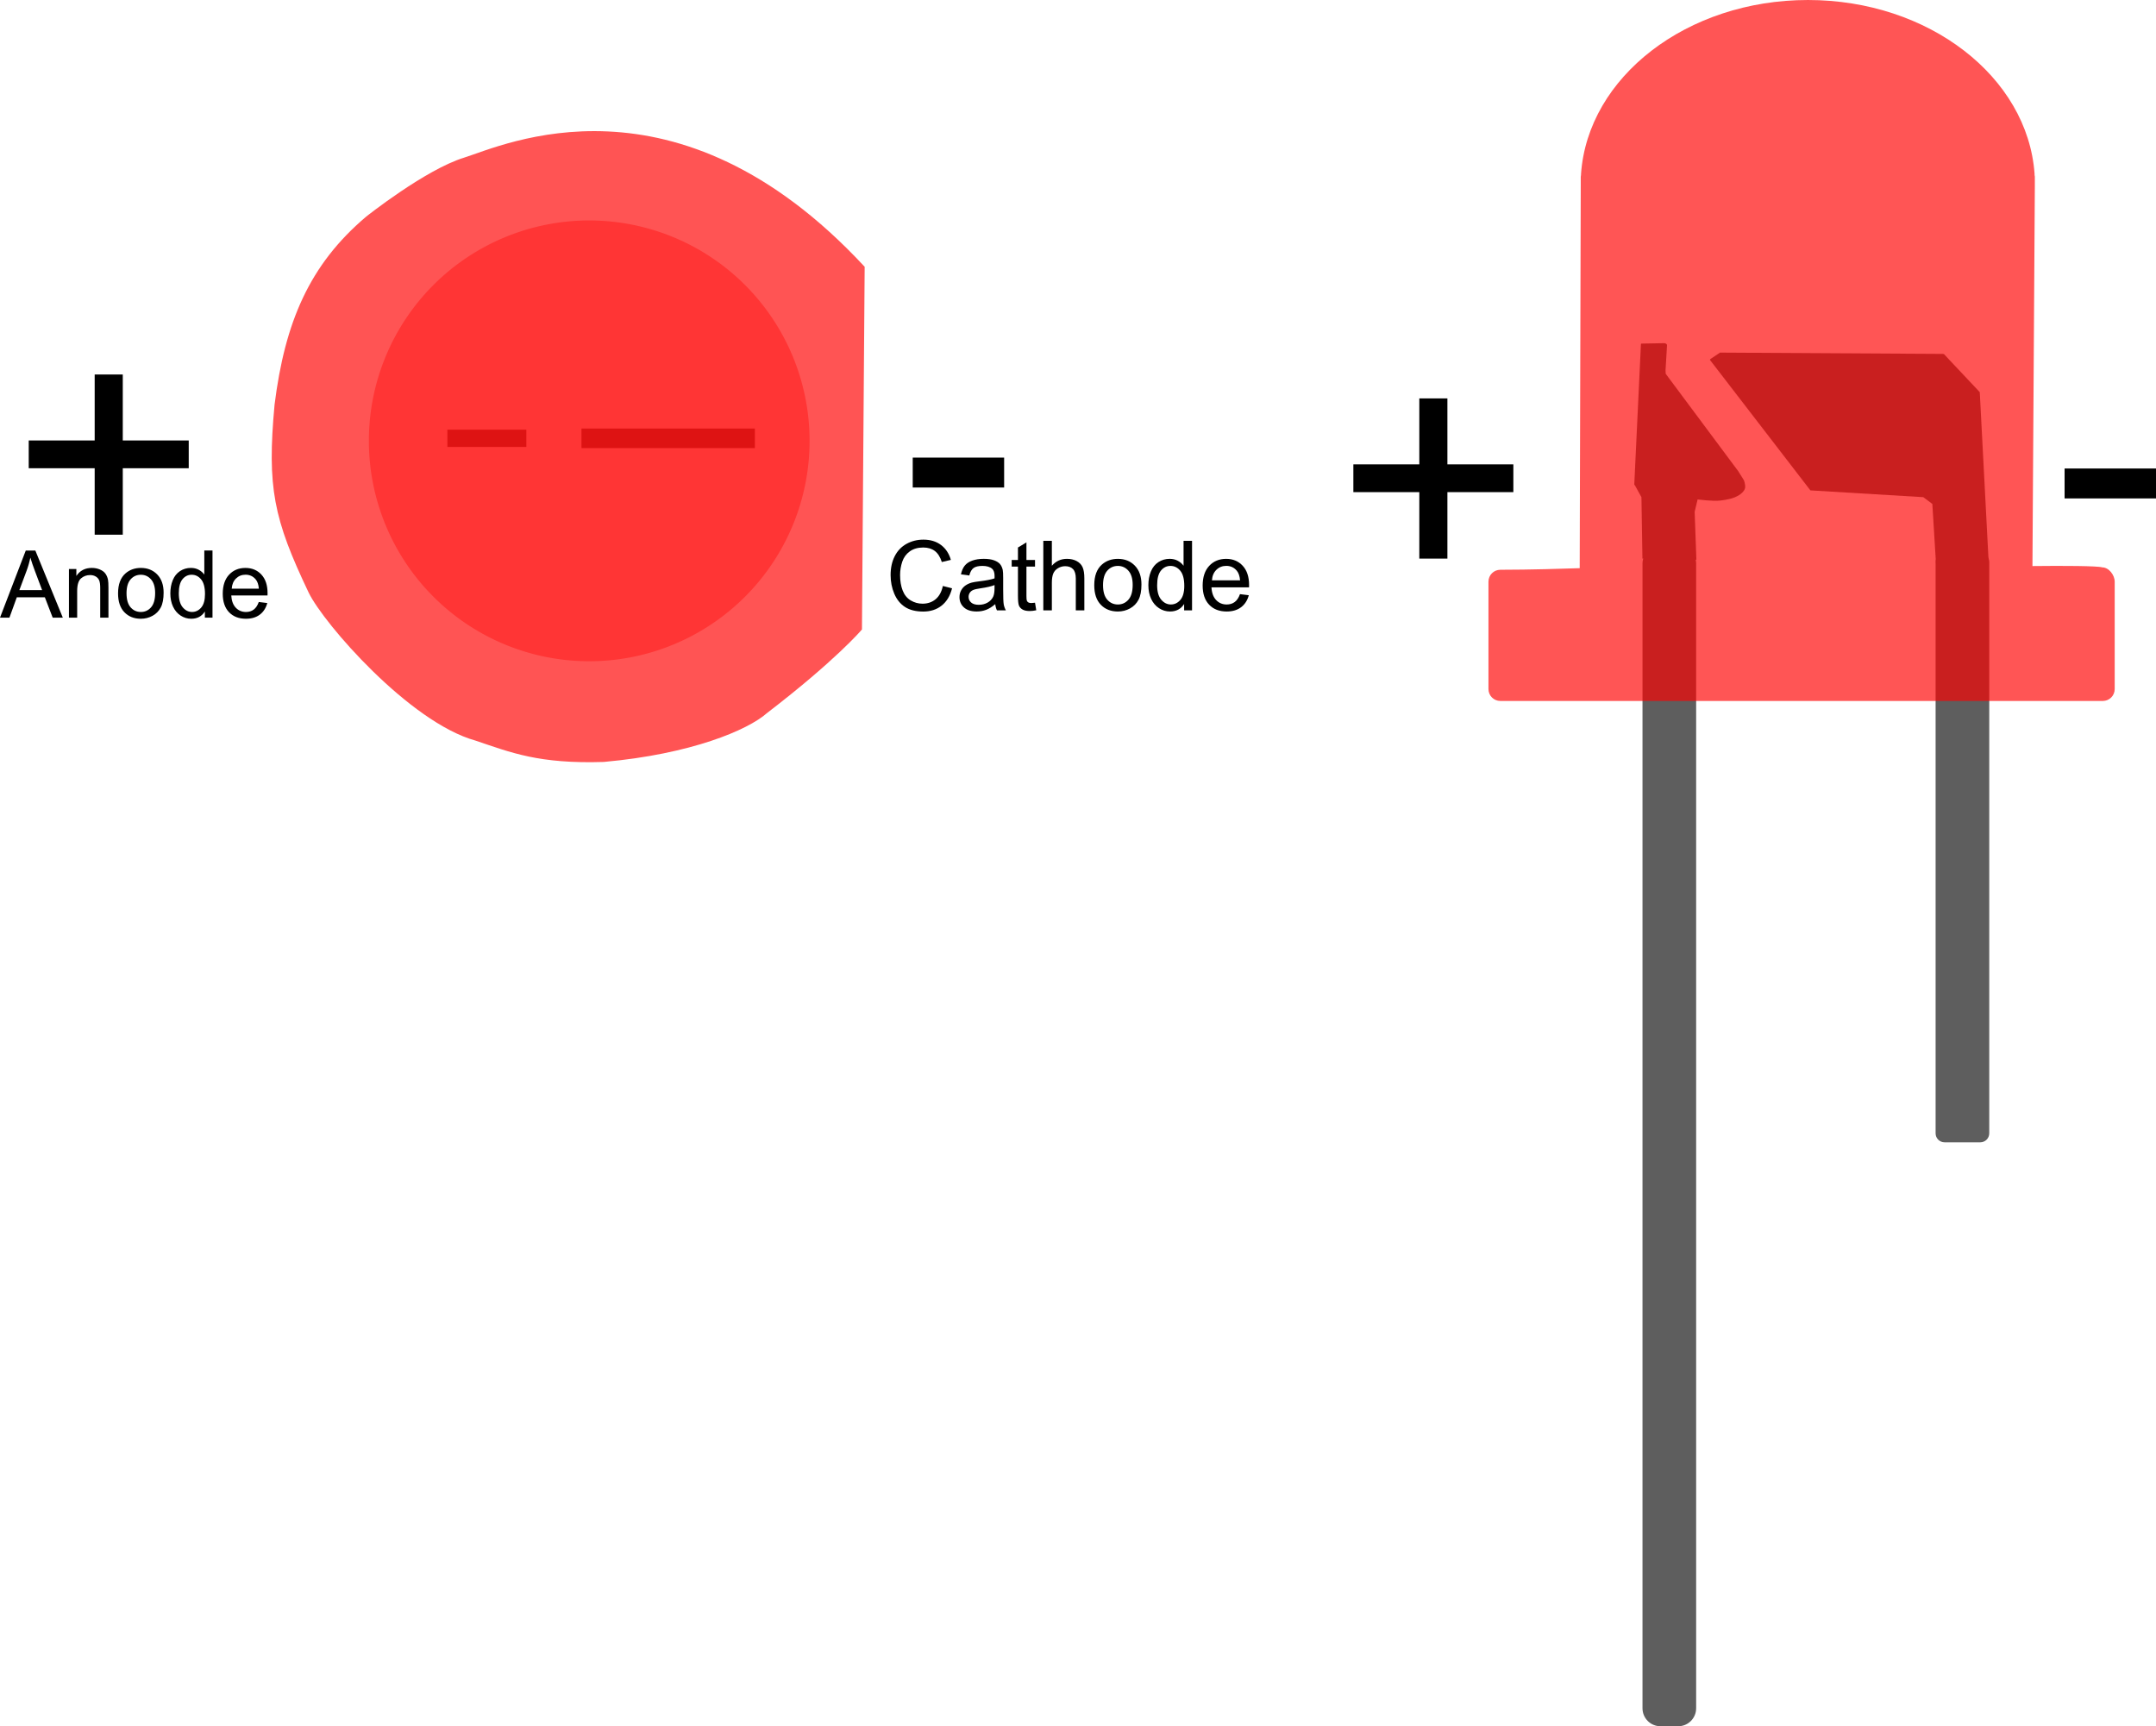 <?xml version="1.0" encoding="UTF-8" standalone="no"?>
<!-- Created with Inkscape (http://www.inkscape.org/) -->

<svg
   xmlns:dc="http://purl.org/dc/elements/1.1/"
   xmlns:cc="http://creativecommons.org/ns#"
   xmlns:rdf="http://www.w3.org/1999/02/22-rdf-syntax-ns#"
   xmlns:svg="http://www.w3.org/2000/svg"
   xmlns="http://www.w3.org/2000/svg"
   xmlns:sodipodi="http://sodipodi.sourceforge.net/DTD/sodipodi-0.dtd"
   xmlns:inkscape="http://www.inkscape.org/namespaces/inkscape"
   id="svg2985"
   viewBox="0 0 254.764 203.942"
   height="100%"
   width="100%"
   version="1.1"
   inkscape:version="0.48.4 r9939"
   sodipodi:docname="LED_Polarity.svg">
  <defs
     id="defs32" />
  <sodipodi:namedview
     pagecolor="#ffffff"
     bordercolor="#666666"
     borderopacity="1"
     objecttolerance="10"
     gridtolerance="10"
     guidetolerance="10"
     inkscape:pageopacity="0"
     inkscape:pageshadow="2"
     inkscape:window-width="1920"
     inkscape:window-height="1018"
     id="namedview30"
     showgrid="false"
     inkscape:zoom="2.1749876"
     inkscape:cx="148.58034"
     inkscape:cy="85.298204"
     inkscape:window-x="1912"
     inkscape:window-y="-8"
     inkscape:window-maximized="1"
     inkscape:current-layer="svg2985"
     fit-margin-top="0"
     fit-margin-left="0"
     fit-margin-right="0"
     fit-margin-bottom="0" />
  <path
     style="fill:#000000"
     inkscape:connector-curvature="0"
     d="m 167.713,65.994 0,-7.852 -7.793,0 0,-3.281 7.793,0 0,-7.793 3.32,0 0,7.793 7.793,0 0,3.281 -7.793,0 0,7.852 z"
     id="path3010" />
  <path
     style="fill:#000000"
     inkscape:connector-curvature="0"
     d="m 243.963,58.885 0,-3.535 10.801,0 0,3.535 z"
     id="path3013" />
  <path
     style="fill:#5e5e5e"
     inkscape:connector-curvature="0"
     d="m 196.213,64.468 2.085,0 c 1.178,0 2.127,0.948 2.127,2.127 V 201.815 c 0,1.178 -0.948,2.127 -2.127,2.127 h -2.085 c -1.178,0 -2.127,-0.948 -2.127,-2.127 V 66.595 c 0,-1.178 0.948,-2.127 2.127,-2.127 z"
     id="rect3805" />
  <path
     style="fill:#5e5e5e"
     inkscape:connector-curvature="0"
     d="m 229.783,65.325 4.215,0 c 0.588,0 1.062,0.473 1.062,1.062 V 133.892 c 0,0.588 -0.473,1.062 -1.062,1.062 h -4.215 c -0.588,0 -1.062,-0.473 -1.062,-1.062 V 66.387 c 0,-0.588 0.473,-1.062 1.062,-1.062 z"
     id="rect3805-1" />
  <path
     style="fill:#5e5e5e"
     inkscape:connector-curvature="0"
     d="m 196.713,40.542 c 0,0 0.127,0.042 0.179,0.083 0.04,0.031 0.096,0.117 0.096,0.117 l -0.18,3.02 0.022,0.399 8.572,11.507 0.667,1.067 c 0,0 0.219,0.565 0.133,0.934 -0.079,0.338 -0.377,0.61 -0.667,0.801 -0.659,0.433 -1.486,0.574 -2.268,0.667 -0.884,0.105 -2.668,-0.133 -2.668,-0.133 l -0.349,1.462 0.204,5.656 -6.376,-0.131 -0.117,-7.254 -0.769,-1.395 c 0,0 -0.045,-0.039 -0.058,-0.056 -0.009,-0.012 -0.017,-0.075 -0.017,-0.075 l 0.785,-16.575 c 0,0 0.013,-0.027 0.025,-0.032 0.017,-0.009 0.061,-0.013 0.061,-0.013 z"
     id="path3959" />
  <path
     style="fill:#5e5e5e"
     inkscape:connector-curvature="0"
     d="m 202.063,42.53 11.863,15.405 13.342,0.801 1.067,0.801 0.432,7.038 6.231,-0.04 -1.056,-20.182 c 0,0 0.003,-0.022 -0.004,-0.025 l -0.017,-0.018 -4.102,-4.358 -0.075,-0.093 -0.132,-0.048 -26.337,-0.152 -0.019,0.001 c -0.006,0 -0.023,0.01 -0.023,0.01 l -1.119,0.747 c 0,0 -0.036,0.03 -0.045,0.052 -0.008,0.018 -0.006,0.061 -0.006,0.061 z"
     id="path3961" />
  <path
     style="fill:#ff0000;fill-opacity:0.667"
     inkscape:connector-curvature="0"
     d="m 213.633,3.9508103e-4 c -14.305,0 -26.018,9.102 -26.812,20.562 -0.002,0.009 0.002,0.022 0,0.031 -0.002,0.031 0.002,0.063 0,0.094 -0.009,0.063 -0.031,0.122 -0.031,0.188 v 0.938 l -0.125,45.312 c -1.808,0.062 -5.899,0.188 -9.375,0.188 -0.778,0 -1.406,0.628 -1.406,1.406 v 12.688 c 0,0.778 0.628,1.406 1.406,1.406 h 71.188 c 0.778,0 1.406,-0.628 1.406,-1.406 v -12.688 c 0,-0.778 -0.691,-1.688 -1.469,-1.688 -0.492,-0.179 -4.636,-0.199 -8.25,-0.156 l 0.281,-44.812 v -1.188 c 4.2e-4,-0.065 -0.023,-0.125 -0.031,-0.188 -0.003,-0.051 0.004,-0.105 0,-0.156 -0.82,-11.446 -12.49,-20.531 -26.79,-20.531 z"
     id="path3834" />
  <path
     style="fill:none;stroke:#5e5e5e;stroke-width:2.036;stroke-linecap:butt;stroke-linejoin:miter;stroke-miterlimit:4;stroke-dasharray:none"
     inkscape:connector-curvature="0"
     stroke-miterlimit="4"
     d="m 52.867,51.783 9.328,0"
     id="path3892" />
  <path
     style="fill:none;stroke:#5e5e5e;stroke-width:2.306;stroke-linecap:butt;stroke-linejoin:miter;stroke-miterlimit:4;stroke-dasharray:none"
     inkscape:connector-curvature="0"
     stroke-miterlimit="4"
     d="m 68.71,51.783 20.489,0"
     id="path3892-4" />
  <path
     style="fill:#ff0000;fill-opacity:0.67"
     inkscape:connector-curvature="0"
     d="m 102.173,31.518 c -22.297,-24.032 -42.772,-14.309 -47.357,-12.886 -4.585,1.423 -11.542,6.957 -11.542,6.957 -6.733,5.692 -9.613,12.515 -10.83,22.214 -0.904,9.79 -0.12,13.508 4.032,22.214 1.782,3.676 11.925,15.307 19.684,17.471 4.26,1.436 7.531,2.775 15.178,2.53 10.337,-0.924 17.043,-3.777 19.289,-5.771 8.138,-6.239 11.213,-9.854 11.226,-9.882 z"
     id="path3856" />
  <path
     style="fill:#ff0000;fill-opacity:0.372;fill-rule:evenodd"
     inkscape:connector-curvature="0"
     d="m 95.663,52.072 a 26.037,26.037 0 1 1 -1e-5,-0.014"
     id="path3890" />
  <path
     style="fill:#000000"
     inkscape:connector-curvature="0"
     d="m 11.188,63.17 0,-7.852 -7.793,0 0,-3.281 7.793,0 0,-7.793 3.32,0 0,7.793 7.793,0 0,3.281 -7.793,0 0,7.852 z"
     id="path3018" />
  <path
     style="fill:#000000"
     inkscape:connector-curvature="0"
     d="m 107.853,57.596 0,-3.535 10.801,0 0,3.535 z"
     id="path3021" />
  <path
     style="fill:#000000"
     inkscape:connector-curvature="0"
     d="m 111.413,69.229 1.087,0.275 c -0.228,0.893 -0.638,1.574 -1.23,2.043 -0.592,0.469 -1.316,0.703 -2.172,0.703 -0.885,0 -1.606,-0.18 -2.16,-0.541 -0.555,-0.361 -0.977,-0.883 -1.266,-1.566 -0.29,-0.684 -0.434,-1.418 -0.434,-2.202 0,-0.856 0.163,-1.602 0.49,-2.239 0.327,-0.637 0.792,-1.121 1.395,-1.452 0.603,-0.331 1.268,-0.496 1.992,-0.496 0.822,5e-6 1.513,0.209 2.074,0.628 0.56,0.418 0.951,1.007 1.171,1.765 l -1.07,0.252 c -0.191,-0.598 -0.467,-1.033 -0.829,-1.306 -0.362,-0.273 -0.818,-0.409 -1.367,-0.409 -0.631,8e-6 -1.159,0.151 -1.583,0.454 -0.424,0.303 -0.722,0.709 -0.894,1.219 -0.172,0.51 -0.258,1.036 -0.258,1.578 0,0.699 0.102,1.309 0.305,1.83 0.204,0.521 0.52,0.911 0.95,1.169 0.43,0.258 0.895,0.387 1.395,0.387 0.609,3e-6 1.125,-0.176 1.547,-0.527 0.422,-0.351 0.708,-0.872 0.857,-1.564 z"
     id="path3024" />
  <path
     style="fill:#000000"
     inkscape:connector-curvature="0"
     d="m 117.603,71.375 c -0.374,0.318 -0.733,0.542 -1.079,0.672 -0.346,0.131 -0.716,0.196 -1.112,0.196 -0.654,0 -1.156,-0.16 -1.508,-0.479 -0.351,-0.319 -0.527,-0.728 -0.527,-1.224 0,-0.291 0.066,-0.558 0.199,-0.799 0.133,-0.241 0.306,-0.434 0.521,-0.58 0.215,-0.146 0.457,-0.256 0.726,-0.331 0.198,-0.052 0.497,-0.103 0.897,-0.151 0.814,-0.097 1.414,-0.213 1.799,-0.347 0.004,-0.138 0.006,-0.226 0.006,-0.263 -10e-6,-0.411 -0.095,-0.701 -0.286,-0.869 -0.258,-0.228 -0.641,-0.342 -1.149,-0.342 -0.474,5e-6 -0.825,0.083 -1.051,0.249 -0.226,0.166 -0.393,0.46 -0.502,0.883 l -0.986,-0.135 c 0.09,-0.422 0.237,-0.763 0.443,-1.023 0.205,-0.26 0.503,-0.46 0.891,-0.6 0.389,-0.14 0.839,-0.21 1.351,-0.21 0.508,5e-6 0.921,0.06 1.238,0.179 0.318,0.12 0.551,0.27 0.701,0.451 0.149,0.181 0.254,0.41 0.314,0.687 0.034,0.172 0.05,0.482 0.05,0.93 v 1.345 c -1e-5,0.938 0.021,1.531 0.065,1.779 0.043,0.248 0.128,0.487 0.255,0.715 h -1.054 c -0.105,-0.209 -0.172,-0.454 -0.202,-0.734 z m -0.084,-2.253 c -0.366,0.149 -0.915,0.276 -1.648,0.381 -0.415,0.06 -0.708,0.127 -0.88,0.202 -0.172,0.075 -0.304,0.184 -0.398,0.328 -0.093,0.144 -0.14,0.304 -0.14,0.479 0,0.269 0.102,0.493 0.305,0.672 0.204,0.179 0.502,0.269 0.894,0.269 0.389,3e-6 0.734,-0.085 1.037,-0.255 0.303,-0.17 0.525,-0.403 0.667,-0.698 0.108,-0.228 0.163,-0.564 0.163,-1.009 z"
     id="path3026" />
  <path
     style="fill:#000000"
     inkscape:connector-curvature="0"
     d="m 122.303,71.207 0.146,0.891 c -0.284,0.06 -0.538,0.09 -0.762,0.09 -0.366,0 -0.65,-0.058 -0.852,-0.174 -0.202,-0.116 -0.344,-0.268 -0.426,-0.457 -0.082,-0.189 -0.123,-0.586 -0.123,-1.191 v -3.424 h -0.74 v -0.785 h 0.74 v -1.474 l 1.003,-0.605 v 2.079 h 1.014 v 0.785 h -1.014 v 3.48 c 0,0.288 0.018,0.473 0.053,0.555 0.035,0.082 0.093,0.148 0.174,0.196 0.08,0.049 0.195,0.073 0.345,0.073 0.112,0 0.26,-0.013 0.443,-0.039 z"
     id="path3028" />
  <path
     style="fill:#000000"
     inkscape:connector-curvature="0"
     d="m 123.283,72.109 0,-8.216 1.009,0 0,2.948 c 0.471,-0.545 1.065,-0.818 1.782,-0.818 0.441,5e-6 0.824,0.087 1.149,0.261 0.325,0.174 0.558,0.414 0.698,0.72 0.14,0.306 0.21,0.751 0.21,1.334 v 3.772 h -1.009 v -3.772 c -10e-6,-0.504 -0.109,-0.871 -0.328,-1.101 -0.219,-0.23 -0.528,-0.345 -0.927,-0.345 -0.299,3e-6 -0.58,0.078 -0.843,0.233 -0.263,0.155 -0.451,0.365 -0.563,0.63 -0.112,0.265 -0.168,0.631 -0.168,1.098 v 3.256 z"
     id="path3030" />
  <path
     style="fill:#000000"
     inkscape:connector-curvature="0"
     d="m 129.303,69.134 c 0,-1.102 0.306,-1.919 0.919,-2.449 0.512,-0.441 1.136,-0.661 1.872,-0.661 0.818,5e-6 1.487,0.268 2.006,0.804 0.519,0.536 0.779,1.277 0.779,2.222 -1e-5,0.766 -0.115,1.368 -0.345,1.807 -0.23,0.439 -0.564,0.78 -1.003,1.023 -0.439,0.243 -0.918,0.364 -1.437,0.364 -0.833,0 -1.507,-0.267 -2.02,-0.801 -0.514,-0.534 -0.771,-1.304 -0.771,-2.309 z m 1.037,0 c 0,0.762 0.166,1.333 0.499,1.712 0.333,0.379 0.751,0.569 1.255,0.569 0.501,3e-6 0.917,-0.191 1.25,-0.572 0.333,-0.381 0.499,-0.962 0.499,-1.743 0,-0.736 -0.167,-1.294 -0.502,-1.673 -0.334,-0.379 -0.75,-0.569 -1.247,-0.569 -0.504,5e-6 -0.923,0.189 -1.255,0.566 -0.333,0.377 -0.499,0.947 -0.499,1.709 z"
     id="path3032" />
  <path
     style="fill:#000000"
     inkscape:connector-curvature="0"
     d="m 139.923,72.109 0,-0.751 c -0.377,0.59 -0.932,0.885 -1.664,0.885 -0.474,0 -0.911,-0.131 -1.309,-0.392 -0.398,-0.262 -0.706,-0.627 -0.925,-1.096 -0.219,-0.469 -0.328,-1.008 -0.328,-1.617 0,-0.594 0.099,-1.133 0.297,-1.617 0.198,-0.484 0.495,-0.855 0.891,-1.112 0.396,-0.258 0.839,-0.387 1.328,-0.387 0.359,5e-6 0.678,0.076 0.958,0.227 0.28,0.151 0.508,0.348 0.684,0.591 v -2.948 h 1.003 v 8.216 z m -3.189,-2.97 c 0,0.762 0.161,1.332 0.482,1.709 0.321,0.377 0.701,0.566 1.138,0.566 0.441,3e-6 0.815,-0.18 1.124,-0.541 0.308,-0.361 0.462,-0.911 0.462,-1.65 -1e-5,-0.814 -0.157,-1.412 -0.471,-1.793 -0.314,-0.381 -0.701,-0.572 -1.16,-0.572 -0.448,5e-6 -0.823,0.183 -1.124,0.549 -0.301,0.366 -0.451,0.943 -0.451,1.732 z"
     id="path3034" />
  <path
     style="fill:#000000"
     inkscape:connector-curvature="0"
     d="m 146.523,70.193 1.042,0.129 c -0.164,0.609 -0.469,1.082 -0.913,1.418 -0.445,0.336 -1.012,0.504 -1.704,0.504 -0.871,0 -1.561,-0.268 -2.071,-0.804 -0.51,-0.536 -0.765,-1.288 -0.765,-2.256 0,-1.001 0.258,-1.778 0.773,-2.331 0.516,-0.553 1.184,-0.829 2.006,-0.829 0.796,5e-6 1.446,0.271 1.95,0.813 0.504,0.542 0.757,1.304 0.757,2.287 0,0.06 -0.002,0.149 -0.006,0.269 h -4.439 c 0.037,0.654 0.222,1.155 0.555,1.502 0.333,0.347 0.747,0.521 1.244,0.521 0.37,3e-6 0.686,-0.097 0.947,-0.291 0.262,-0.194 0.469,-0.504 0.622,-0.93 z m -3.312,-1.631 3.323,0 c -0.045,-0.501 -0.172,-0.876 -0.381,-1.126 -0.321,-0.389 -0.738,-0.583 -1.25,-0.583 -0.463,3e-6 -0.853,0.155 -1.169,0.465 -0.316,0.31 -0.49,0.725 -0.524,1.244 z"
     id="path3036" />
  <path
     inkscape:connector-curvature="0"
     id="path3039"
     style="font-size:11.078px;font-style:normal;font-weight:normal;line-height:125%;letter-spacing:0px;word-spacing:0px;fill:#000000;fill-opacity:1;stroke:none;font-family:Sans"
     d="m 0,72.97 3.045,-7.93 1.131,0 3.246,7.93 -1.195,0 -0.925,-2.402 -3.316,0 -0.871,2.402 z m 2.288,-3.256 2.688,0 -0.828,-2.196 c -0.252,-0.667 -0.44,-1.215 -0.563,-1.644 -0.101,0.508 -0.243,1.013 -0.427,1.515 z" />
  <path
     inkscape:connector-curvature="0"
     id="path3041"
     style="font-size:11.078px;font-style:normal;font-weight:normal;line-height:125%;letter-spacing:0px;word-spacing:0px;fill:#000000;fill-opacity:1;stroke:none;font-family:Sans"
     d="m 8.147,72.97 0,-5.745 0.876,0 0,0.817 c 0.422,-0.631 1.031,-0.947 1.828,-0.947 0.346,6e-6 0.664,0.062 0.955,0.187 0.29,0.124 0.508,0.288 0.652,0.49 0.144,0.202 0.245,0.442 0.303,0.719 0.036,0.18 0.054,0.496 0.054,0.947 l 0,3.532 -0.974,0 0,-3.494 c -5e-6,-0.397 -0.038,-0.693 -0.114,-0.89 -0.076,-0.197 -0.21,-0.353 -0.403,-0.471 -0.193,-0.117 -0.419,-0.176 -0.679,-0.176 -0.415,5e-6 -0.773,0.132 -1.074,0.395 -0.301,0.263 -0.452,0.763 -0.452,1.498 l 0,3.137 z" />
  <path
     inkscape:connector-curvature="0"
     id="path3043"
     style="font-size:11.078px;font-style:normal;font-weight:normal;line-height:125%;letter-spacing:0px;word-spacing:0px;fill:#000000;fill-opacity:1;stroke:none;font-family:Sans"
     d="m 13.951,70.098 c 0,-1.064 0.296,-1.852 0.887,-2.364 0.494,-0.426 1.096,-0.638 1.807,-0.638 0.79,6e-6 1.435,0.259 1.937,0.776 0.501,0.518 0.752,1.232 0.752,2.145 -5e-6,0.739 -0.111,1.321 -0.333,1.745 -0.222,0.424 -0.545,0.753 -0.968,0.987 -0.424,0.234 -0.886,0.352 -1.388,0.352 -0.804,0 -1.454,-0.258 -1.95,-0.774 -0.496,-0.516 -0.744,-1.259 -0.744,-2.229 z m 1.001,0 c -10e-7,0.736 0.16,1.287 0.481,1.653 0.321,0.366 0.725,0.549 1.212,0.549 0.483,10e-7 0.885,-0.184 1.206,-0.552 0.321,-0.368 0.481,-0.929 0.481,-1.682 -5e-6,-0.71 -0.161,-1.249 -0.484,-1.615 -0.323,-0.366 -0.724,-0.549 -1.204,-0.549 -0.487,5e-6 -0.891,0.182 -1.212,0.546 -0.321,0.364 -0.481,0.914 -0.481,1.65 z" />
  <path
     inkscape:connector-curvature="0"
     id="path3045"
     style="font-size:11.078px;font-style:normal;font-weight:normal;line-height:125%;letter-spacing:0px;word-spacing:0px;fill:#000000;fill-opacity:1;stroke:none;font-family:Sans"
     d="m 24.207,72.97 0,-0.725 c -0.364,0.57 -0.9,0.855 -1.607,0.855 -0.458,0 -0.879,-0.126 -1.263,-0.379 -0.384,-0.252 -0.682,-0.605 -0.893,-1.058 -0.211,-0.453 -0.316,-0.973 -0.316,-1.561 0,-0.573 0.096,-1.094 0.287,-1.561 0.191,-0.467 0.478,-0.825 0.86,-1.074 0.382,-0.249 0.81,-0.373 1.282,-0.373 0.346,6e-6 0.655,0.073 0.925,0.219 0.27,0.146 0.49,0.336 0.66,0.571 l 0,-2.845 0.968,0 0,7.93 z M 21.129,70.103 c -1e-6,0.736 0.155,1.286 0.465,1.65 0.31,0.364 0.676,0.546 1.098,0.546 0.426,10e-7 0.787,-0.174 1.085,-0.522 0.298,-0.348 0.446,-0.879 0.446,-1.593 -4e-6,-0.786 -0.151,-1.363 -0.454,-1.731 -0.303,-0.368 -0.676,-0.552 -1.12,-0.552 -0.433,5e-6 -0.794,0.177 -1.085,0.53 -0.29,0.353 -0.435,0.911 -0.435,1.671 z" />
  <path
     inkscape:connector-curvature="0"
     id="path3047"
     style="font-size:11.078px;font-style:normal;font-weight:normal;line-height:125%;letter-spacing:0px;word-spacing:0px;fill:#000000;fill-opacity:1;stroke:none;font-family:Sans"
     d="m 30.579,71.12 1.006,0.124 c -0.159,0.588 -0.453,1.044 -0.882,1.369 -0.429,0.325 -0.977,0.487 -1.644,0.487 -0.84,0 -1.507,-0.259 -1.999,-0.776 -0.492,-0.517 -0.738,-1.243 -0.738,-2.177 -1e-6,-0.966 0.249,-1.717 0.746,-2.25 0.498,-0.534 1.143,-0.801 1.937,-0.801 0.768,6e-6 1.396,0.261 1.882,0.784 0.487,0.523 0.73,1.259 0.73,2.207 -5e-6,0.058 -0.002,0.144 -0.005,0.26 l -4.284,0 c 0.036,0.631 0.215,1.114 0.536,1.45 0.321,0.335 0.721,0.503 1.201,0.503 0.357,10e-7 0.662,-0.094 0.914,-0.281 0.252,-0.188 0.453,-0.487 0.6,-0.898 z m -3.197,-1.574 3.208,0 c -0.043,-0.483 -0.166,-0.846 -0.368,-1.087 -0.31,-0.375 -0.712,-0.563 -1.206,-0.563 -0.447,5e-6 -0.823,0.15 -1.128,0.449 -0.305,0.299 -0.473,0.7 -0.506,1.201 z" />
</svg>
